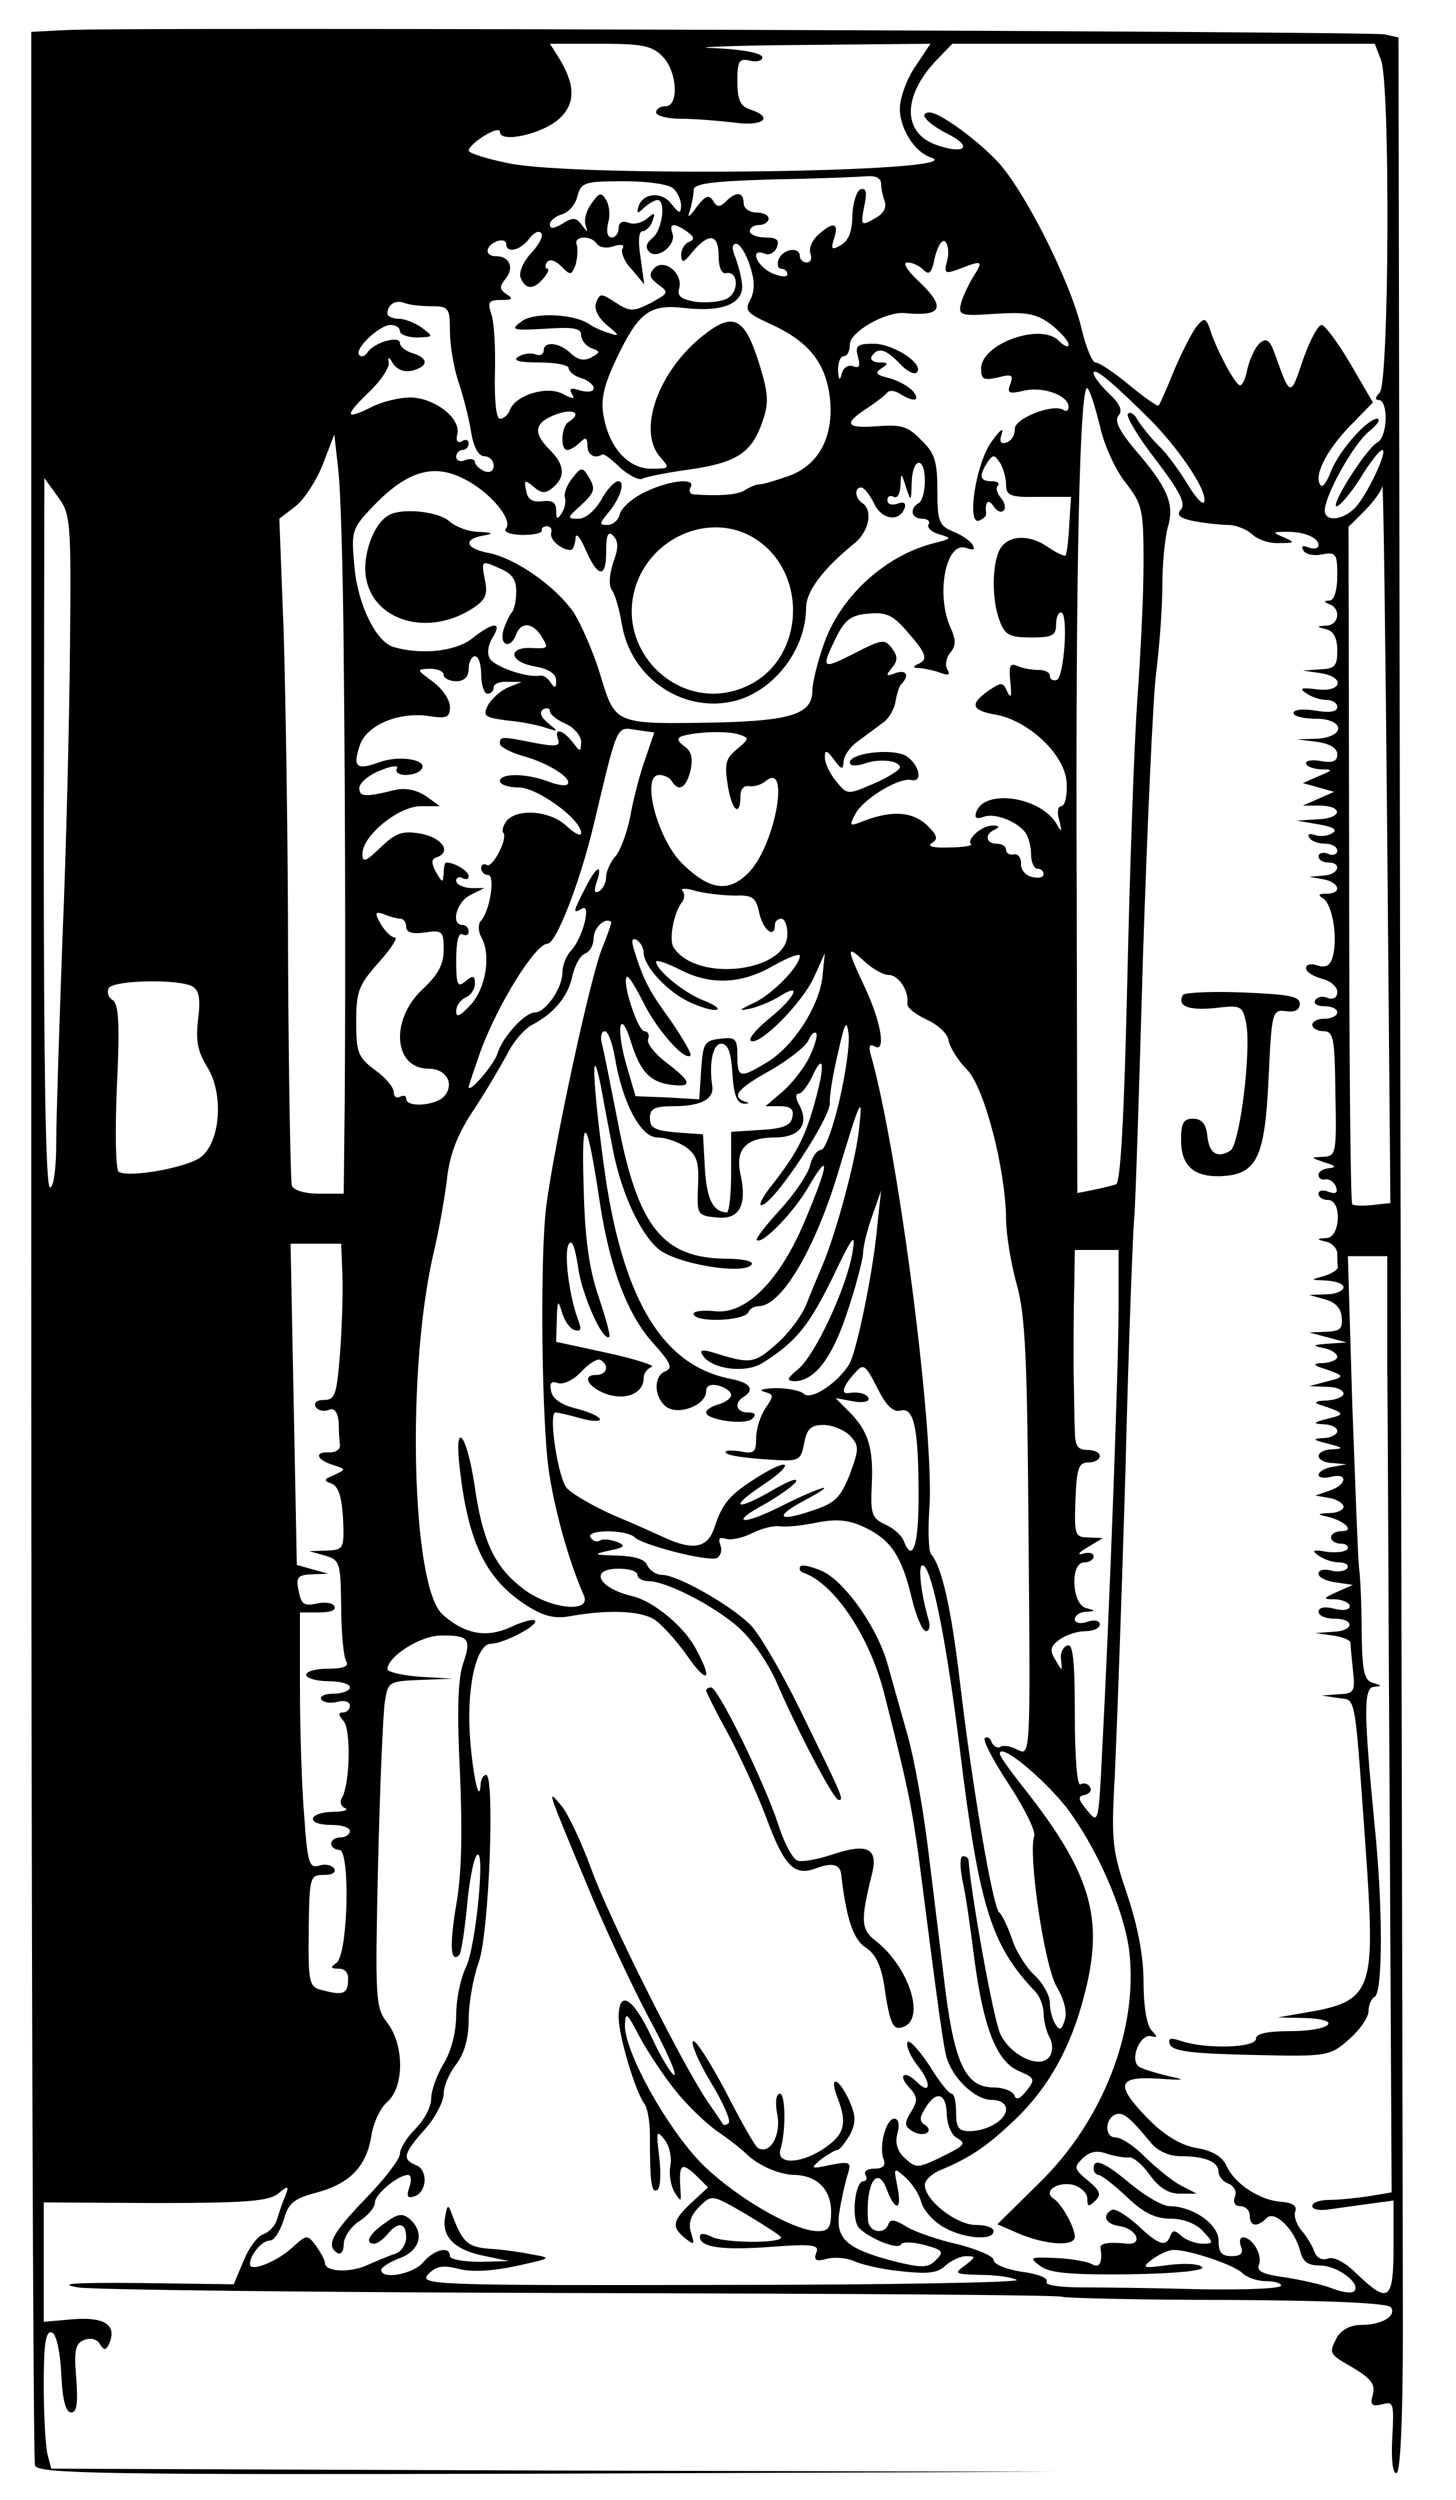 <?xml version="1.0" standalone="no"?>
<!DOCTYPE svg PUBLIC "-//W3C//DTD SVG 20010904//EN"
 "http://www.w3.org/TR/2001/REC-SVG-20010904/DTD/svg10.dtd">
<svg version="1.0" xmlns="http://www.w3.org/2000/svg"
 width="233pt" height="400pt" viewBox="0 0 233 400"
 preserveAspectRatio="xMidYMid meet">
<g transform="translate(0,400) scale(0.1,-0.1)"
fill="#000000" stroke="none">
<path d="M108 3952 l-58 -3 0 -1939 c0 -1067 3 -1947 6 -1955 5 -13 103 -15
818 -13 l811 3 -801 2 -802 3 -6 23 c-3 12 -6 62 -6 110 0 67 3 88 13 85 7 -3
13 -28 15 -66 2 -42 7 -62 16 -62 9 0 11 14 8 55 -4 45 -1 56 13 61 10 4 21 1
25 -7 7 -11 10 -10 16 4 10 28 -10 40 -60 36 l-46 -4 0 95 0 96 178 -1 c145 0
182 3 197 15 17 14 18 13 11 -5 -5 -11 -10 -28 -13 -37 -3 -10 -13 -20 -22
-23 -9 -3 -23 -22 -31 -42 l-16 -38 -149 2 c-106 1 -135 -1 -100 -7 28 -4 391
-8 809 -9 417 -1 762 -3 766 -6 4 -2 123 -5 263 -5 168 -1 259 -5 263 -12 9
-14 -15 -28 -48 -28 -17 0 -31 -8 -38 -19 -14 -27 -14 -27 26 -50 28 -17 35
-26 31 -42 -5 -17 -2 -20 15 -16 18 5 19 2 16 -54 -2 -36 1 -58 7 -56 6 2 10
87 10 228 0 123 -2 999 -4 1947 l-3 1722 -22 5 c-23 5 -2016 12 -2108 7z m952
-42 c24 -24 27 -80 5 -80 -8 0 -15 -4 -15 -10 0 -5 17 -10 39 -10 21 0 59 -3
85 -6 47 -7 66 8 26 21 -15 5 -20 15 -20 45 0 33 3 37 20 33 11 -3 20 0 20 5
0 7 -31 13 -77 15 -43 1 17 4 134 5 l212 2 -24 -36 c-14 -20 -25 -51 -25 -68
0 -32 24 -70 50 -78 72 -24 -574 -32 -677 -9 -35 7 -63 16 -63 20 1 12 50 42
50 30 0 -19 70 -3 96 22 25 24 25 53 -2 97 l-14 22 80 0 c67 0 83 -3 100 -20z
m1150 -6 c15 -38 13 -517 -2 -532 -7 -7 -8 -12 -2 -12 16 0 15 -59 -2 -68 -18
-10 -76 -102 -65 -102 5 0 22 20 38 45 15 25 31 45 35 45 10 0 -25 -74 -44
-93 -20 -20 -48 -22 -48 -4 0 24 45 105 70 126 14 11 20 20 14 21 -16 0 -61
-51 -74 -84 -6 -16 -13 -26 -16 -23 -13 13 7 54 44 93 l39 40 -36 62 c-20 34
-41 62 -46 62 -6 0 -19 -25 -30 -56 -20 -60 -20 -60 -45 10 -8 22 -13 26 -24
17 -7 -6 -16 -25 -20 -42 -3 -17 -9 -28 -13 -25 -9 5 -38 60 -47 90 -6 17 -9
18 -20 5 -7 -8 -23 -39 -36 -69 -12 -30 -24 -57 -26 -59 -1 -2 -23 13 -47 33
-24 20 -48 36 -54 36 -5 0 -15 24 -22 53 -17 75 -93 226 -137 271 -35 36 -91
76 -106 76 -20 0 -4 -18 30 -35 41 -21 24 -33 -22 -16 -52 20 -51 78 2 134
l26 27 338 0 338 0 10 -26z m-800 -198 c0 -8 3 -21 6 -29 3 -10 -3 -20 -17
-27 -21 -12 -22 -11 -16 20 5 23 3 30 -6 27 -6 -2 -12 -21 -13 -41 0 -26 -6
-41 -18 -48 -15 -9 -17 -7 -11 11 8 25 -2 27 -26 5 -10 -9 -15 -22 -12 -30 3
-8 0 -14 -6 -14 -6 0 -11 5 -11 10 0 16 -27 12 -34 -5 -3 -8 -1 -15 4 -15 6 0
10 -4 10 -9 0 -5 -11 -4 -25 2 -25 12 -36 41 -11 31 7 -3 16 2 19 10 5 12 0
16 -18 16 -14 0 -25 5 -25 10 0 6 7 10 15 10 8 0 15 5 15 10 0 6 -9 10 -20 10
-11 0 -20 7 -20 15 0 18 -12 19 -28 3 -10 -10 -15 -10 -21 1 -7 10 -12 8 -26
-10 -12 -17 -16 -19 -11 -6 3 10 6 25 6 33 0 10 27 14 128 17 70 1 137 4 150
5 13 1 22 -3 22 -12z m-332 -8 c7 -7 12 -19 12 -28 -1 -12 -3 -12 -15 3 -15
21 -46 19 -53 -3 -4 -12 -2 -13 9 -2 7 6 17 12 21 12 14 0 8 -47 -7 -60 -11
-9 -13 -16 -6 -23 13 -13 44 11 37 30 -6 16 3 17 24 2 11 -8 12 -12 3 -16 -7
-2 -13 -12 -13 -21 1 -14 4 -13 19 6 26 30 41 28 41 -8 0 -18 5 -29 12 -27 20
4 21 -31 1 -41 -10 -5 -32 -7 -49 -5 -24 4 -31 9 -27 22 6 24 -24 48 -40 32
-9 -10 -8 -15 6 -26 18 -13 17 -14 -12 -30 -28 -14 -33 -14 -56 1 -23 15 -25
15 -31 0 -4 -10 3 -24 17 -36 21 -17 21 -19 4 -13 -11 3 -24 9 -30 13 -24 18
-90 21 -110 6 -19 -14 -16 -15 38 -12 44 3 57 1 57 -10 0 -8 7 -17 16 -21 15
-5 15 -7 0 -15 -11 -6 -21 -4 -32 6 -18 18 -44 21 -44 5 0 -6 -6 -9 -13 -6 -8
3 -20 1 -28 -4 -9 -6 2 -9 34 -9 26 0 47 -4 47 -9 0 -5 9 -13 20 -16 11 -3 20
-11 20 -16 0 -6 -9 -7 -21 -4 -15 5 -19 4 -14 -5 6 -9 2 -9 -15 0 -25 13 -75
-2 -84 -26 -3 -8 -10 -14 -16 -14 -6 0 -9 29 -8 73 1 39 -1 82 -6 95 -6 19 -4
22 16 22 18 0 20 2 9 9 -12 8 -12 12 -2 25 14 17 7 36 -15 36 -19 0 -18 16 1
24 8 3 15 1 15 -4 0 -16 22 -11 36 7 7 10 16 15 20 10 4 -4 -3 -18 -16 -32
-13 -14 -20 -31 -17 -39 8 -20 21 -20 37 -1 7 8 9 15 6 15 -4 0 -4 5 -1 10 4
6 13 4 23 -6 15 -15 16 -15 23 2 3 11 4 25 2 32 -6 15 23 16 32 2 4 -6 16 -8
27 -4 13 4 18 2 14 -4 -3 -5 3 -21 15 -33 l20 -24 -6 43 c-4 25 -3 42 3 42 5
0 13 7 16 16 5 14 4 15 -9 4 -8 -7 -22 -10 -30 -6 -9 3 -15 0 -15 -9 0 -8 -5
-15 -11 -15 -7 0 -9 9 -6 23 4 12 2 29 -3 37 -8 13 -11 12 -23 -5 -8 -10 -13
-26 -10 -35 4 -13 4 -13 -6 0 -9 12 -14 13 -31 2 -14 -8 -20 -9 -20 -1 0 6 9
13 19 16 11 3 22 16 25 29 6 22 11 24 74 24 40 0 73 -5 80 -12z m438 -114 c-6
-22 -4 -23 20 -14 36 14 38 13 22 -12 -8 -13 -17 -32 -20 -43 -5 -20 -1 -21
56 -17 51 3 65 0 89 -18 15 -12 27 -26 27 -31 0 -6 -7 -3 -16 6 -29 29 -124
-5 -124 -45 0 -17 4 -19 27 -14 22 6 25 4 20 -10 -6 -15 -3 -17 22 -11 31 7
71 -8 71 -26 0 -6 -4 -8 -8 -5 -17 11 -80 -14 -78 -31 0 -9 -5 -18 -13 -21
-10 -3 -12 1 -8 14 4 11 -3 6 -15 -11 -26 -33 -42 -136 -21 -128 7 3 12 8 11
11 -2 19 3 25 12 12 5 -8 12 -11 16 -7 4 3 2 13 -4 20 -7 8 -9 17 -5 20 3 4
-1 7 -10 7 -19 0 -21 8 -7 30 9 13 11 13 20 0 5 -8 10 -24 10 -35 0 -18 6 -21
52 -20 l52 0 -3 -45 c-1 -25 -4 -47 -6 -49 -2 -1 -14 4 -27 13 -31 22 -65 20
-78 -3 -13 -25 -13 -82 0 -115 8 -22 16 -26 50 -26 33 0 40 3 40 20 0 11 3 20
8 20 12 0 5 -104 -7 -108 -6 -2 -11 1 -11 7 0 5 -8 9 -17 9 -10 0 -25 2 -34 6
-13 6 -15 1 -12 -26 2 -22 1 -27 -5 -15 -7 16 -9 16 -30 2 -31 -22 -28 -32 14
-39 53 -11 110 -66 111 -110 1 -20 -3 -36 -9 -36 -5 0 -7 -10 -3 -22 5 -20 4
-21 -5 -5 -27 43 -116 55 -128 17 -3 -9 1 -11 12 -7 18 7 56 -8 68 -27 4 -6 8
-21 8 -33 0 -13 5 -23 10 -23 6 0 10 -4 10 -9 0 -5 -8 -7 -19 -4 -10 2 -18 12
-17 21 0 10 -5 16 -11 15 -7 -2 -13 2 -13 7 0 6 -7 10 -15 10 -18 0 -20 16 -2
23 7 4 6 6 -4 6 -17 1 -43 -22 -35 -30 3 -2 -13 -5 -36 -5 -25 -1 -35 2 -27 7
11 6 9 13 -9 30 -24 21 -57 23 -106 3 -16 -6 -17 -5 -7 14 13 24 69 58 89 54
20 -5 13 26 -9 39 -23 12 -89 4 -89 -11 0 -6 10 -6 23 -2 24 9 57 5 57 -6 0
-4 -19 -16 -42 -26 -42 -18 -42 -18 -60 4 -10 12 -18 29 -18 38 0 13 3 12 15
-4 12 -16 14 -16 15 -3 0 9 10 24 23 33 12 9 30 22 39 29 10 6 19 22 21 34 2
12 6 26 10 29 13 14 7 23 -10 17 -15 -6 -16 -4 -6 8 10 12 10 19 0 32 -11 15
-16 14 -59 -8 -53 -27 -55 -26 -30 25 14 28 24 36 51 38 29 3 40 -2 63 -29 31
-35 34 -45 16 -52 -8 -4 -7 -6 4 -6 9 -1 24 -4 34 -8 12 -4 15 -3 10 6 -4 6
-2 19 5 27 9 11 9 20 0 40 -24 54 -7 140 26 127 11 -4 14 -3 9 6 -5 7 -19 16
-32 21 -21 9 -24 16 -24 65 0 47 -4 60 -26 81 -21 22 -32 25 -70 22 -51 -4
-55 4 -16 29 15 10 29 21 32 25 3 4 12 3 20 -2 22 -14 34 -12 21 4 -7 8 -24
17 -38 21 -21 5 -24 8 -12 16 11 7 11 9 -4 9 -10 0 -15 5 -12 10 10 15 22 12
45 -12 11 -12 23 -18 27 -14 13 13 -37 46 -69 46 -26 0 -30 -3 -25 -21 4 -15
2 -19 -8 -15 -8 3 -16 -3 -18 -12 -3 -12 -5 -11 -6 6 0 12 4 22 9 22 6 0 10 8
10 19 0 20 58 53 88 50 60 -6 67 9 21 52 -18 17 -25 29 -17 29 8 0 19 -5 26
-12 9 -9 13 -5 18 20 4 17 11 29 16 26 5 -4 7 -17 4 -30z m-316 -9 c8 -24 8
-40 1 -54 -10 -18 -6 -22 31 -39 62 -28 89 -62 96 -118 7 -63 -18 -109 -67
-126 -20 -7 -40 -13 -46 -13 -5 0 -17 -5 -24 -10 -13 -7 -40 -9 -82 -6 -5 1
-7 6 -4 11 10 16 -33 12 -72 -7 -20 -9 -38 -25 -41 -35 -2 -10 -11 -18 -20
-18 -13 0 -13 2 0 18 20 23 30 52 17 52 -5 0 -18 -13 -27 -30 -10 -17 -25 -30
-36 -30 -19 0 -19 1 2 20 25 23 26 28 12 50 -8 13 -11 12 -24 -5 -9 -11 -14
-25 -12 -31 2 -6 0 -17 -5 -25 -7 -11 -9 -10 -9 4 0 13 -6 17 -22 15 -16 -2
-24 3 -26 17 -4 17 -2 18 12 6 13 -11 19 -11 31 -1 20 17 19 36 -5 60 -28 28
-25 44 10 57 28 10 42 2 20 -12 -12 -7 -14 -45 -2 -45 4 0 13 5 20 12 9 9 12
8 12 -5 0 -15 12 -22 24 -14 3 1 16 -9 29 -22 14 -12 30 -20 35 -17 5 3 40 10
77 15 75 11 99 27 116 79 10 29 8 45 -7 93 -23 72 -41 80 -89 42 -72 -57 -106
-153 -68 -195 15 -17 15 -18 -15 -18 -36 0 -67 33 -76 84 -5 26 0 48 19 89 37
78 54 91 112 84 63 -7 96 9 90 42 -2 15 -8 34 -12 44 -4 10 -3 17 3 17 6 0 16
-16 22 -35z m-509 -65 c27 0 29 -3 29 -40 0 -21 6 -59 14 -82 8 -24 17 -60 20
-80 4 -24 12 -38 21 -38 8 0 15 -7 15 -15 0 -9 -6 -12 -15 -9 -8 4 -15 10 -15
15 0 4 -7 6 -15 3 -8 -4 -15 -1 -15 5 0 6 5 11 10 11 6 0 10 5 10 11 0 5 -5 7
-11 3 -7 -4 -10 1 -7 12 5 26 -38 58 -76 58 -17 0 -46 -7 -63 -16 -42 -21 -42
-13 0 27 18 18 31 38 29 46 -2 9 1 8 7 -3 7 -10 19 -14 31 -11 26 7 26 20 0
28 -11 3 -20 11 -20 16 0 13 -42 1 -52 -15 -4 -6 -10 -8 -13 -4 -9 9 32 48 50
48 8 0 15 -4 15 -10 0 -5 12 -10 28 -10 26 1 26 1 8 15 -11 8 -28 15 -38 15
-10 0 -18 4 -18 8 0 15 13 23 28 17 7 -3 27 -5 43 -5z m1154 -186 c45 -47 88
-111 82 -127 -2 -6 -14 7 -27 29 -13 21 -33 49 -46 61 -13 13 -27 31 -33 40
-5 10 -12 15 -16 11 -4 -3 16 -37 44 -73 38 -50 49 -70 41 -80 -8 -9 -3 -14
21 -19 17 -3 42 -6 55 -6 12 0 29 -7 38 -15 8 -8 27 -15 43 -14 25 0 26 1 8 9
-19 8 -19 9 2 9 28 1 53 -9 53 -21 0 -6 -7 -7 -16 -4 -9 4 -13 2 -8 -5 3 -6
17 -9 30 -6 22 4 24 1 24 -34 0 -24 -5 -39 -12 -40 -10 0 -10 -2 0 -6 18 -7
15 -33 -5 -34 -17 -1 -17 -2 0 -6 11 -3 17 -14 17 -34 0 -25 -4 -29 -27 -30
l-28 -2 28 -4 c40 -6 35 -31 -5 -26 -25 3 -30 2 -18 -6 8 -6 23 -11 33 -11 9
0 17 -5 17 -11 0 -8 -12 -10 -35 -6 -19 3 -35 2 -35 -4 0 -5 16 -9 35 -9 47 0
49 -29 3 -32 l-33 -1 33 -4 c20 -3 32 -10 32 -20 0 -11 -7 -14 -25 -11 -14 3
-25 1 -25 -3 0 -5 10 -9 23 -10 21 0 21 -1 -3 -11 l-25 -11 25 -7 25 -7 -25
-11 -25 -11 28 0 c38 -1 34 -21 -5 -22 l-33 -2 35 -6 c24 -4 31 -9 22 -14 -7
-5 -20 -6 -28 -3 -9 3 -12 1 -9 -4 3 -6 15 -10 26 -10 10 0 19 -5 19 -11 0 -6
-7 -9 -15 -5 -8 3 -15 1 -15 -4 0 -6 7 -10 15 -10 24 0 17 -20 -7 -21 l-23 -2
23 -4 c26 -5 30 -23 5 -23 -13 0 -15 -2 -5 -8 14 -10 23 -61 15 -92 -4 -15
-11 -19 -24 -15 -11 4 -19 2 -19 -4 0 -6 11 -13 25 -17 14 -3 25 -13 25 -21 0
-9 -6 -13 -15 -10 -8 4 -17 2 -20 -3 -4 -6 3 -10 14 -10 12 0 21 -4 21 -10 0
-5 -9 -10 -20 -10 -11 0 -20 -4 -20 -10 0 -5 8 -10 18 -10 16 0 18 -11 19
-100 2 -97 1 -100 -20 -101 -21 -1 -20 -1 3 -9 17 -5 19 -8 8 -9 -10 -1 -18
-5 -18 -11 0 -5 5 -9 11 -7 6 1 14 -4 17 -12 3 -10 0 -12 -12 -8 -9 4 -16 2
-16 -3 0 -6 7 -10 15 -10 23 0 20 -60 -2 -61 -17 -1 -17 -2 0 -6 9 -2 17 -11
17 -19 0 -8 0 -17 1 -21 0 -5 -10 -11 -23 -15 -22 -6 -21 -6 5 -7 15 -1 27 -5
27 -11 0 -5 -12 -11 -27 -11 l-28 -1 25 -7 c16 -4 26 -14 27 -28 2 -19 -2 -23
-25 -24 l-27 -1 30 -8 30 -8 -30 -2 c-25 -2 -26 -3 -7 -7 12 -2 22 -9 22 -14
0 -5 -10 -9 -22 -10 -14 0 -17 -2 -8 -6 43 -14 44 -16 15 -23 l-30 -8 28 -1
c15 0 27 -5 27 -11 0 -5 -12 -10 -27 -11 -16 0 -21 -3 -13 -6 43 -14 44 -16
15 -23 -24 -6 -25 -8 -7 -9 12 0 22 -5 22 -11 0 -5 -10 -11 -22 -11 -19 -1
-17 -3 7 -9 24 -6 26 -8 8 -9 -13 0 -23 -5 -23 -11 0 -5 10 -11 23 -11 l22 -2
-22 -4 c-13 -2 -23 -8 -23 -13 0 -4 9 -6 20 -3 28 7 25 -13 -2 -22 l-23 -8 23
-4 c12 -2 22 -9 22 -14 0 -5 -10 -10 -22 -10 -21 -1 -21 -2 -3 -6 28 -7 43
-23 22 -23 -9 0 -17 -4 -17 -10 0 -5 7 -10 16 -10 8 0 13 -4 10 -9 -3 -4 -18
-6 -33 -4 -22 4 -25 2 -13 -6 8 -6 23 -11 33 -11 10 0 16 -4 13 -9 -3 -5 -15
-7 -26 -4 -11 3 -20 1 -20 -5 0 -6 12 -12 28 -14 l27 -4 -25 -11 c-24 -11 -24
-12 -2 -12 12 -1 22 -6 22 -11 0 -6 -11 -8 -25 -4 -15 4 -25 2 -25 -5 0 -6 11
-11 25 -11 34 0 32 -20 -2 -21 l-28 -2 28 -4 c15 -2 27 -7 28 -11 0 -4 2 -24
4 -44 4 -35 2 -38 -23 -39 l-27 -2 27 -4 c29 -5 25 19 46 -278 12 -190 5 -208
-97 -225 l-46 -8 43 -1 c63 -2 42 -21 -24 -21 -36 0 -54 -4 -54 -12 0 -15 -80
-17 -119 -4 -18 6 -22 5 -19 -5 4 -11 35 -15 130 -17 124 -3 126 -2 157 25 17
15 31 35 31 45 0 9 4 20 10 23 13 8 13 145 0 272 -18 185 -18 223 -1 224 13 1
12 2 -1 6 -15 4 -18 17 -19 81 0 42 -2 88 -4 102 -2 14 -6 132 -11 263 l-7
237 32 0 31 0 0 -167 c1 -93 2 -430 4 -749 l3 -582 -36 -6 c-20 -3 -48 -6 -63
-6 -16 0 -28 -4 -28 -10 0 -5 12 -8 28 -5 15 2 44 6 65 9 l37 5 0 -75 c0 -85
-8 -91 -58 -43 -19 19 -38 29 -47 25 -10 -3 -18 1 -22 12 -3 9 -13 25 -21 34
-8 10 -12 23 -9 30 3 9 -6 14 -24 15 -34 3 -74 29 -87 59 -7 14 -23 23 -47 27
-24 4 -50 19 -76 45 -55 56 -52 70 14 66 44 -3 46 -2 17 4 -20 5 -41 11 -47
15 -16 10 1 53 19 49 10 -3 11 -1 1 9 -8 8 -13 39 -13 77 0 42 -9 89 -26 140
-24 71 -26 85 -20 192 3 63 11 282 17 485 5 204 12 386 14 405 2 19 8 207 14
417 7 211 16 415 21 455 5 40 10 102 10 138 0 36 4 79 9 97 11 37 -1 64 -54
125 -24 29 -32 45 -25 53 7 8 2 19 -15 35 -14 13 -25 28 -25 33 0 11 32 -16
95 -79z m-84 -9 c6 -27 24 -67 40 -87 27 -35 29 -42 29 -130 0 -51 -5 -149
-10 -218 -5 -69 -12 -271 -16 -448 -5 -221 -11 -325 -18 -327 -6 -2 -22 -6
-37 -9 l-25 -5 -1 482 c-2 521 5 826 18 805 5 -7 13 -35 20 -63z m-1211 -364
c3 -267 3 -634 1 -773 l-1 -88 -39 0 c-22 0 -41 5 -44 13 -2 6 -5 167 -6 357
0 190 -4 427 -7 527 l-7 183 26 20 c14 11 34 42 44 68 l18 47 6 -54 c4 -29 8
-164 9 -300z m930 280 c0 -17 -4 -33 -10 -36 -15 -9 -12 -25 6 -25 8 0 13 -4
10 -9 -3 -5 4 -12 17 -16 21 -6 20 -7 -8 -14 -76 -19 -147 -82 -175 -157 -11
-30 -20 -66 -20 -79 0 -37 -33 -48 -150 -51 -167 -3 -165 -4 -189 75 -11 37
-31 82 -43 101 -29 42 -92 86 -135 95 -38 7 -43 22 -10 28 18 3 16 5 -7 6 -16
0 -37 8 -47 17 -18 16 -78 22 -98 9 -24 -14 -42 -66 -35 -101 13 -69 101 -93
171 -47 20 13 24 22 19 45 -6 32 -6 32 27 17 18 -8 24 -19 23 -38 0 -14 -4
-28 -7 -31 -3 -3 -9 -15 -13 -27 -8 -26 11 -33 20 -8 8 21 27 19 41 -4 11 -18
10 -19 -14 -18 -40 3 -40 -21 1 -29 24 -4 36 -12 36 -23 0 -12 -2 -13 -9 -3
-4 7 -12 12 -17 11 -21 -4 -76 15 -81 29 -4 8 -1 23 6 33 15 25 0 24 -34 -3
-27 -21 -83 -26 -126 -13 -28 9 -57 69 -62 130 -5 57 -5 59 36 101 51 51 92
62 139 38 41 -20 79 -65 68 -79 -5 -6 4 -10 25 -11 19 0 33 3 32 7 -1 4 3 7 8
7 6 0 9 -5 7 -11 -3 -10 16 -27 31 -27 4 0 7 8 8 18 0 10 6 5 15 -15 20 -47
34 -50 34 -7 0 28 3 35 11 27 9 -9 9 -20 0 -44 -6 -19 -7 -36 -2 -43 5 -6 12
-30 16 -54 14 -88 100 -145 183 -123 62 17 112 83 112 149 0 26 28 63 79 104
22 19 28 52 11 63 -12 8 -13 25 -2 25 5 0 14 -12 21 -26 12 -26 41 -30 49 -6
2 7 -2 10 -12 6 -9 -3 -16 -1 -16 6 0 6 5 8 10 5 6 -3 10 4 11 17 1 23 1 23 9
-2 8 -24 8 -23 9 8 1 40 21 43 21 3z m-1368 -265 c-1 -116 -6 -326 -12 -466
-5 -140 -10 -288 -10 -327 0 -42 -4 -73 -10 -73 -7 0 -10 196 -10 568 l1 567
21 -29 c21 -28 22 -38 20 -240z m2085 -894 c-16 -2 -31 -1 -33 1 -3 2 -5 247
-5 544 l-1 540 26 26 c14 14 27 32 28 39 2 7 5 -248 8 -567 l5 -580 -28 -3z
m-984 1063 c80 -56 73 -186 -12 -230 -113 -58 -233 64 -175 178 37 70 126 95
187 52z m-443 -215 c0 -16 5 -30 10 -30 6 0 10 5 10 10 0 6 10 10 23 9 l22 0
-22 -9 c-12 -5 -26 -18 -32 -28 -9 -18 -6 -20 32 -25 23 -2 51 -8 62 -12 19
-6 19 -6 2 8 -12 10 -14 17 -8 22 6 3 11 2 11 -3 0 -5 11 -14 25 -20 14 -6 25
-20 25 -29 -1 -17 -1 -17 -14 0 -16 20 -30 23 -23 4 4 -11 -3 -12 -36 -6 -55
11 -57 11 -57 -1 0 -5 17 -14 38 -20 40 -11 79 -36 70 -45 -3 -3 -17 -1 -32 5
-35 13 -76 13 -76 0 0 -5 13 -10 30 -10 30 0 100 -51 100 -73 0 -6 -10 -1 -23
11 -26 25 -78 29 -96 9 -6 -8 -8 -16 -6 -19 9 -8 -17 -58 -26 -52 -5 3 -9 0
-9 -5 0 -6 5 -11 11 -11 12 0 3 -59 -12 -74 -4 -5 -4 -17 2 -27 15 -29 6 -81
-18 -107 -17 -18 -23 -21 -23 -10 0 9 7 18 15 22 8 3 15 13 15 22 0 13 -3 14
-15 4 -13 -11 -15 -6 -15 34 0 29 4 45 10 41 6 -3 10 -1 10 4 0 6 -4 11 -10
11 -19 0 -10 37 13 48 l22 11 -22 0 c-13 1 -23 6 -23 12 0 5 5 7 10 4 6 -3 10
-2 10 3 0 8 -22 22 -36 22 -2 0 -4 -8 -4 -17 -1 -16 -2 -16 -12 1 -8 15 -8 21
0 24 25 8 11 31 -24 38 -30 5 -40 2 -65 -22 -24 -23 -29 -25 -29 -10 0 29 58
76 93 76 l31 0 -22 16 c-15 10 -33 14 -50 10 -48 -12 -57 -11 -57 3 0 8 15 21
33 28 19 8 31 9 27 3 -3 -5 3 -10 14 -10 11 0 23 4 26 10 9 15 -38 22 -69 10
-36 -13 -42 -7 -30 28 11 32 63 54 112 46 27 -4 32 -2 32 15 0 11 -12 29 -27
40 -27 20 -27 20 -5 21 12 0 22 -4 22 -10 0 -5 9 -10 20 -10 13 0 20 7 20 20
0 11 5 20 10 20 6 0 10 -13 10 -30z m263 -133 c-8 -22 -19 -63 -24 -91 -5 -27
-16 -57 -24 -66 -8 -9 -15 -24 -15 -33 0 -9 -5 -19 -11 -23 -8 -4 -9 0 -4 15
10 31 -1 25 -19 -11 -19 -37 -20 -41 -5 -32 16 10 2 -46 -17 -67 -8 -8 -14
-24 -14 -35 0 -25 -27 -64 -44 -64 -16 0 -52 -39 -60 -66 -6 -18 -46 -65 -46
-53 0 2 9 28 19 57 28 76 88 172 107 172 14 0 52 98 74 190 39 164 36 157 68
152 l29 -4 -14 -41z m149 38 c18 -6 17 -7 -3 -24 -18 -15 -20 -23 -14 -60 7
-40 20 -49 20 -13 0 9 6 16 14 14 7 -1 19 2 26 8 39 33 17 -96 -24 -143 -33
-36 -64 -33 -109 11 -40 39 -67 142 -37 142 7 0 17 -4 20 -10 11 -18 23 -11
30 17 4 19 2 31 -10 39 -11 8 -12 13 -4 16 22 7 71 9 91 3z m-5 -258 c27 1 33
-3 38 -28 6 -27 25 -42 25 -19 0 6 5 10 10 10 6 0 10 -11 10 -25 0 -60 -145
-78 -182 -21 -8 12 0 55 13 72 5 6 5 14 1 19 -4 4 7 4 23 -1 17 -4 44 -7 62
-7z m-536 -37 c5 0 9 -6 9 -13 0 -9 10 -12 30 -9 28 4 30 2 30 -28 0 -23 -9
-40 -35 -64 -51 -49 -45 -126 11 -126 28 0 42 -24 25 -44 -13 -15 -61 -19 -61
-4 0 5 -4 6 -10 3 -5 -3 -10 0 -10 8 0 7 -13 23 -30 35 -27 20 -30 28 -30 77
0 49 4 59 36 95 20 22 31 40 26 40 -6 0 -16 10 -23 22 -10 18 -9 20 6 15 9 -4
21 -7 26 -7z m323 -46 c-19 -45 -78 -320 -90 -415 -9 -73 -8 -300 2 -404 6
-60 31 -156 58 -217 14 -30 -54 -23 -97 10 -46 35 -65 76 -78 168 -13 84 -33
103 -23 22 14 -120 43 -177 110 -219 27 -16 43 -20 72 -14 54 9 103 8 127 -5
11 -6 35 -32 53 -57 33 -48 44 -44 17 6 -18 37 -69 79 -103 87 -55 13 -70 44
-22 44 17 0 30 -4 30 -10 0 -5 8 -10 18 -10 31 0 119 -47 152 -82 18 -18 41
-53 52 -78 34 -79 92 -190 100 -190 9 0 7 4 -62 145 -30 61 -65 121 -79 135
-32 32 -117 80 -141 80 -10 0 -20 7 -24 15 -3 10 -20 15 -48 16 -39 1 -40 2
-13 8 25 5 27 8 12 14 -11 4 -23 5 -27 2 -5 -3 -11 -1 -15 5 -8 13 58 13 71 0
12 -12 116 -39 131 -33 6 3 9 12 6 20 -4 11 -2 14 8 11 8 -3 26 1 41 8 15 8
35 13 45 12 10 -2 37 1 61 6 32 6 51 4 76 -8 42 -20 59 -46 75 -113 7 -29 17
-53 23 -53 5 0 7 8 4 18 -14 48 -18 97 -7 86 14 -13 36 -123 57 -293 31 -253
50 -314 122 -389 6 -7 12 -22 12 -33 0 -11 4 -28 9 -38 6 -10 6 -23 1 -31 -14
-22 -62 0 -79 35 -11 22 -47 223 -51 278 0 4 -4 7 -9 7 -5 0 -5 -16 -1 -38 5
-20 13 -77 19 -125 15 -113 36 -166 72 -181 25 -11 26 -13 12 -31 -11 -14 -17
-16 -20 -7 -3 6 -17 12 -33 12 -46 0 -64 40 -80 179 -5 42 -16 130 -24 196 -8
67 -23 152 -34 190 -11 39 -25 88 -31 110 -15 57 -66 131 -103 150 -17 8 -34
12 -37 9 -3 -4 -1 -9 6 -11 49 -18 105 -102 128 -193 38 -149 44 -181 55 -260
33 -256 40 -309 46 -326 12 -33 46 -64 71 -64 14 0 23 -6 23 -15 0 -17 -30
-35 -59 -35 -17 0 -21 6 -21 30 0 17 -3 30 -7 30 -5 0 -21 21 -37 47 -17 25
-32 41 -34 35 -2 -7 6 -24 17 -38 22 -27 20 -47 -1 -26 -20 20 -32 13 -14 -7
15 -16 15 -22 4 -40 -11 -18 -11 -23 2 -31 8 -5 18 -6 23 -3 5 3 4 9 -3 13 -9
6 -9 12 2 29 17 27 33 21 33 -13 1 -15 7 -31 15 -36 17 -10 16 -12 -29 -34
-32 -15 -36 -15 -52 0 -13 11 -17 25 -13 40 4 14 2 24 -5 24 -13 0 -25 -44
-17 -65 4 -10 -1 -15 -15 -15 -11 0 -17 -4 -14 -10 3 -5 2 -10 -3 -10 -14 0
-20 -59 -8 -74 15 -17 64 -37 68 -27 2 4 18 4 37 -1 30 -8 32 -11 19 -24 -13
-13 -22 -13 -64 -3 -78 20 -97 36 -91 78 3 20 9 47 13 60 7 22 5 23 -27 17
-32 -7 -33 -6 -15 9 11 8 23 15 26 15 4 0 12 11 20 24 10 20 10 30 -1 55 -17
37 -33 42 -19 5 17 -43 11 -61 -25 -84 -37 -23 -73 -23 -66 1 9 30 8 89 -1 89
-6 0 -8 -14 -4 -34 6 -33 -12 -64 -31 -53 -5 3 -28 44 -52 91 -25 47 -48 83
-52 80 -4 -2 8 -32 28 -65 20 -33 33 -62 29 -66 -3 -3 -7 -4 -9 -2 -1 2 -12
18 -23 34 -40 57 -161 299 -188 375 -15 41 -36 86 -47 100 -25 30 -24 29 40
-125 27 -66 72 -162 99 -213 27 -50 46 -92 41 -92 -4 0 -21 27 -36 60 -30 64
-53 78 -53 32 0 -30 27 -119 41 -138 5 -6 9 -28 9 -50 0 -75 2 -94 12 -88 5 3
6 27 3 52 -5 42 -5 45 8 29 8 -9 12 -28 10 -41 -3 -13 0 -32 6 -43 11 -17 11
-17 10 2 -3 42 1 46 23 26 l21 -21 -26 -24 c-31 -29 -33 -39 -11 -57 15 -12
16 -11 10 8 -5 15 -1 28 13 42 20 20 20 20 75 -12 30 -18 55 -34 56 -37 0 -10
-93 -9 -111 1 -12 6 -19 6 -19 0 0 -17 36 -22 115 -16 67 5 77 3 71 -10 -4
-12 0 -14 18 -9 13 3 32 1 43 -4 10 -5 43 -13 74 -16 44 -5 60 -3 72 9 9 8 24
15 33 15 16 0 16 -1 -2 -15 -18 -13 -16 -14 26 -15 25 0 50 -4 57 -8 7 -4
-206 -8 -473 -8 -461 -1 -484 0 -469 17 13 13 23 15 48 9 20 -6 54 -4 92 4 59
13 59 13 25 19 -19 4 -50 8 -69 9 -33 3 -41 11 -57 53 -7 19 -8 19 -12 -4 -5
-31 17 -52 65 -61 l38 -8 -47 -1 c-27 0 -48 4 -48 9 0 17 -25 11 -43 -10 -16
-19 -67 -28 -67 -12 0 4 14 13 30 19 33 12 40 42 15 63 -11 9 -19 8 -39 -7
-26 -18 -33 -33 -17 -33 5 0 14 7 21 15 17 21 30 19 30 -5 0 -11 -8 -23 -17
-26 -10 -3 -31 -12 -47 -19 -27 -12 -66 -10 -66 4 0 4 -6 16 -14 27 -14 19
-15 19 -38 -2 -25 -23 -68 -40 -68 -27 0 15 19 38 32 38 7 0 16 15 22 33 7 26
16 34 50 43 55 14 82 42 90 90 3 22 15 47 26 56 27 24 27 91 0 126 -19 25 -20
35 -15 254 3 125 8 243 11 261 5 31 6 32 57 34 l52 2 -52 3 c-29 2 -53 8 -53
12 0 20 51 53 84 54 46 1 51 -5 37 -45 -8 -23 -10 -76 -5 -173 4 -95 3 -164
-6 -213 -11 -66 -9 -94 5 -80 3 3 8 36 12 74 3 38 10 76 15 84 16 26 0 -147
-17 -179 -8 -17 -15 -50 -15 -75 0 -28 -8 -58 -20 -78 -11 -18 -20 -43 -20
-56 0 -13 -11 -34 -25 -48 -14 -14 -25 -32 -25 -40 0 -9 -25 -41 -55 -72 -54
-56 -64 -75 -45 -87 6 -3 10 3 10 14 0 11 11 28 25 37 14 9 25 22 25 30 0 13
37 44 53 44 5 0 6 -9 2 -20 -5 -15 -3 -18 9 -14 20 8 21 43 1 50 -22 9 -19 19
15 57 17 19 30 45 30 57 0 12 9 33 20 47 13 17 20 41 20 72 0 25 7 66 16 91
17 47 26 300 12 300 -5 0 -9 -8 -9 -17 -3 -37 -17 45 -18 103 -1 70 14 124 35
124 20 0 77 30 70 37 -3 3 -21 -2 -40 -11 -37 -17 -73 -11 -108 21 -50 45 -58
397 -13 583 7 30 16 80 20 111 4 40 16 72 41 110 20 30 44 71 55 91 10 21 29
43 42 49 34 18 57 46 63 78 4 16 12 32 20 35 8 3 14 14 14 25 0 16 18 34 28
26 1 -1 -5 -19 -14 -41z m66 -8 c0 -23 41 -66 77 -81 20 -9 38 -13 41 -10 3 2
-8 9 -24 15 -30 12 -74 48 -74 61 0 4 17 -2 37 -12 50 -26 99 -24 151 6 23 13
42 20 42 16 0 -17 -44 -62 -74 -76 -24 -11 -25 -13 -6 -9 14 3 35 12 48 20 36
23 25 -1 -15 -34 -21 -17 -35 -33 -32 -37 12 -11 81 58 101 100 l18 40 -4 -39
c-6 -48 -47 -111 -89 -136 -43 -26 -47 -25 -47 11 0 27 -3 30 -27 27 -26 -3
-28 -7 -31 -50 l-3 -47 -51 3 -51 2 -14 48 c-18 61 -11 96 7 38 15 -48 31 -64
66 -68 33 -4 30 6 -10 36 -18 14 -31 30 -29 37 3 7 0 13 -6 13 -10 0 -36 78
-28 87 3 2 14 -16 26 -40 21 -43 66 -95 76 -86 2 3 -12 27 -31 55 -35 48 -44
65 -59 113 -5 16 -4 21 4 17 6 -4 11 -13 11 -20z m392 -36 c16 0 33 -26 30
-46 -1 -6 13 -17 30 -25 18 -8 35 -23 36 -34 2 -11 15 -32 30 -47 28 -30 61
-159 62 -238 0 -25 8 -73 17 -105 14 -50 17 -119 19 -408 3 -343 3 -347 -17
-337 -11 6 -23 8 -28 5 -5 -3 -11 1 -14 7 -2 7 -7 10 -11 7 -4 -3 14 -37 39
-75 25 -38 43 -75 40 -82 -10 -28 16 -207 36 -241 12 -20 17 -41 13 -53 -5
-16 -8 -18 -15 -7 -5 8 -9 23 -9 35 0 11 -11 31 -25 44 -13 12 -30 39 -36 59
-7 20 -16 38 -20 41 -10 7 -43 200 -63 370 -14 118 -29 184 -46 203 -4 5 -5
36 -3 70 10 117 -50 579 -94 731 -3 12 -1 16 6 12 19 -12 12 36 -14 92 -31 66
-31 71 -2 44 13 -12 30 -22 39 -22z m-1113 -19 c10 -7 12 -21 8 -52 -4 -34 -1
-51 15 -77 26 -42 21 -118 -10 -143 -21 -17 -115 -34 -132 -24 -5 3 -6 63 -3
136 5 101 3 133 -7 139 -7 4 -9 13 -6 19 8 13 115 15 135 2z m1034 -183 c-10
-43 -23 -78 -29 -78 -7 0 -15 -12 -18 -26 -4 -14 -25 -45 -48 -70 -22 -24 -39
-46 -37 -48 8 -9 61 46 84 87 34 58 31 34 -6 -54 -40 -97 -95 -153 -145 -147
-19 2 -34 0 -34 -4 0 -15 83 -12 88 3 2 5 9 9 16 9 36 0 89 89 126 210 37 123
41 131 35 76 -5 -51 -37 -169 -59 -221 -7 -16 -19 -45 -26 -63 -7 -17 -28 -46
-48 -63 -35 -31 -41 -32 -101 -13 -17 5 -22 4 -17 -4 14 -23 69 -30 96 -13 54
34 74 59 112 136 33 69 38 75 32 40 -9 -54 -59 -163 -87 -186 -18 -15 -19 -18
-6 -19 32 0 60 36 84 108 14 41 25 84 26 95 0 12 7 40 15 62 l14 40 -6 -55
c-6 -71 -32 -197 -44 -221 -17 -30 -62 -61 -74 -49 -5 5 -26 9 -46 9 -19 -1
-27 -3 -17 -6 15 -4 16 -6 2 -26 -8 -12 -15 -33 -15 -48 0 -23 -3 -26 -27 -21
-16 2 -25 1 -21 -3 3 -4 32 -8 63 -10 55 -4 56 -3 62 26 4 23 11 29 31 29 14
0 33 -8 42 -17 15 -16 15 -21 0 -62 -15 -37 -23 -46 -60 -58 -55 -19 -62 -10
-13 16 60 32 29 24 -37 -9 -63 -32 -85 -28 -25 4 19 11 41 26 48 34 6 9 -10 3
-36 -12 -60 -35 -72 -29 -16 8 51 34 45 46 -8 13 -46 -29 -57 -42 -70 -82 -11
-32 -34 -36 -78 -16 -11 5 -48 22 -82 36 -34 15 -68 35 -76 44 -14 16 -30 121
-18 121 3 0 21 -4 39 -9 17 -5 32 -6 32 -2 0 4 -17 12 -37 17 -25 6 -39 16
-41 28 -3 13 0 17 11 13 8 -3 25 5 37 18 13 14 27 22 31 19 15 -9 10 -24 -7
-24 -26 0 -10 -23 21 -32 30 -8 55 4 55 27 0 8 6 15 13 18 6 2 -25 12 -70 22
l-83 18 1 36 c1 31 2 32 8 12 4 -14 13 -27 20 -29 10 -3 12 0 7 14 -15 38 -24
109 -16 123 5 9 10 -3 15 -36 6 -45 40 -121 50 -112 2 3 -6 31 -17 64 -15 44
-22 91 -24 175 -4 125 5 116 26 -25 16 -104 44 -179 86 -225 27 -30 31 -39 19
-44 -19 -7 -19 -40 0 -56 19 -16 65 1 65 24 0 9 7 12 20 9 11 -3 20 -10 20
-15 0 -5 -9 -12 -20 -15 -11 -3 -20 -9 -20 -13 0 -12 63 -21 74 -10 7 7 4 10
-7 10 -19 0 -23 15 -7 25 19 12 10 23 -22 29 -106 21 -169 123 -199 322 -19
133 -25 230 -8 149 4 -22 12 -65 18 -95 12 -70 42 -139 73 -167 26 -25 140
-44 151 -26 3 5 -15 9 -41 9 -101 1 -141 50 -173 217 -11 56 -22 112 -25 124
-4 13 -2 23 4 23 5 0 12 -19 16 -42 12 -72 41 -128 68 -128 13 0 33 -7 45 -15
18 -13 22 -24 20 -63 -2 -46 -1 -47 30 -50 36 -4 49 19 38 69 -9 40 9 59 55
59 41 0 56 22 38 54 -5 9 -5 16 0 16 5 0 14 12 21 26 18 40 22 24 7 -32 -16
-60 -29 -87 -69 -138 -17 -21 -25 -37 -17 -34 22 7 109 140 108 163 -1 11 5
47 13 80 11 50 14 55 17 30 2 -16 -5 -64 -15 -107z m-48 70 c-9 -18 -29 -43
-43 -55 l-27 -23 23 0 c17 0 23 -5 20 -17 -2 -14 -15 -19 -51 -21 l-47 -3 0
-65 c0 -35 -3 -64 -7 -64 -22 1 -32 21 -35 70 l-3 55 -42 3 c-35 3 -43 7 -43
23 0 15 7 19 38 19 43 0 64 11 62 31 -6 38 1 69 14 69 11 0 16 -14 18 -47 2
-34 7 -48 18 -49 9 0 10 1 3 3 -24 8 -13 21 41 51 29 17 56 38 60 48 4 9 9 14
12 11 3 -3 -2 -20 -11 -39z m-747 -350 c1 -29 -1 -86 -4 -125 -5 -64 -8 -73
-25 -73 -12 0 -17 -4 -14 -11 4 -6 13 -8 21 -5 9 4 14 -3 16 -19 0 -14 1 -31
2 -37 1 -7 -7 -12 -16 -12 -26 2 -22 -12 5 -20 21 -7 21 -7 2 -16 -17 -7 -18
-9 -4 -14 11 -5 16 -22 18 -56 2 -48 1 -50 -26 -51 l-28 -1 25 -7 c24 -7 25
-11 26 -82 0 -42 4 -81 8 -87 5 -8 -4 -12 -28 -12 -20 0 -36 -4 -36 -10 0 -5
16 -10 35 -10 19 0 35 -4 35 -10 0 -5 -12 -10 -26 -10 -14 0 -23 -4 -20 -9 3
-5 15 -7 26 -4 11 3 20 0 20 -6 0 -6 -5 -11 -11 -11 -8 0 -8 -4 1 -14 12 -15
10 -101 -3 -123 -4 -6 -1 -14 5 -16 7 -3 -2 -6 -19 -6 -41 -1 -44 -21 -3 -21
17 0 30 -4 30 -10 0 -5 -7 -10 -15 -10 -8 0 -15 -4 -15 -10 0 -5 6 -10 13 -10
18 0 14 -170 -5 -181 -10 -7 -9 -9 4 -9 11 0 16 -7 15 -20 -1 -21 -9 -23 -43
-14 -19 5 -21 12 -20 95 1 86 2 89 24 89 14 0 20 4 17 10 -4 6 -15 8 -24 5
-16 -5 -19 4 -24 77 -4 46 -7 138 -7 206 l0 122 31 0 c18 0 28 4 24 10 -3 6
-17 7 -29 4 -19 -4 -24 -1 -28 20 -5 22 -2 26 21 27 l26 1 -25 7 -25 7 -5 257
-5 257 41 0 40 0 2 -52z m1242 -50 c0 -97 -15 -496 -26 -705 -6 -121 -6 -122
-24 -100 -15 18 -16 23 -4 25 8 2 12 8 8 13 -3 5 -10 7 -15 4 -5 -4 -9 41 -9
110 0 89 -3 116 -12 112 -7 -2 -12 -13 -10 -23 2 -19 2 -19 -9 0 -10 16 -8 22
7 33 10 7 28 13 41 13 13 0 23 5 23 11 0 6 -9 8 -20 4 -11 -4 -20 -2 -20 4 0
6 8 12 18 12 16 1 16 2 0 6 -23 6 -26 73 -3 73 8 0 15 4 15 10 0 5 -8 7 -17 4
-10 -3 -7 2 7 10 l25 15 -23 1 c-22 0 -23 4 -21 60 2 51 5 60 21 60 10 0 18 5
18 10 0 6 -9 10 -20 10 -16 0 -20 7 -20 33 -1 17 -1 61 -2 97 0 36 0 93 1 128
l1 62 35 0 35 0 0 -92z m-349 -165 c22 6 29 -29 29 -139 0 -78 -10 -106 -24
-69 -3 8 -16 20 -30 26 -21 10 -23 17 -21 62 3 59 -5 87 -36 118 l-22 22 27
-5 c14 -3 26 -1 26 3 0 8 -15 13 -32 10 -13 -2 -9 11 9 31 15 17 17 16 37 -23
14 -28 25 -39 37 -36z m264 -633 c49 -64 93 -163 102 -231 15 -125 -41 -271
-143 -371 l-68 -67 37 -16 c42 -17 87 -20 87 -4 0 15 -21 53 -34 61 -18 12 7
28 32 22 12 -4 22 -13 22 -22 0 -13 2 -14 13 -3 10 10 7 16 -12 32 -22 18 -23
21 -9 35 11 11 23 14 39 8 13 -4 29 -7 36 -6 6 1 21 -11 33 -28 15 -21 30 -30
48 -30 l27 0 -25 13 c-14 7 -39 28 -57 45 -17 18 -39 32 -48 32 -18 0 -17 31
1 37 12 4 23 -6 56 -46 11 -13 29 -21 47 -21 39 0 61 -9 61 -25 0 -7 7 -16 16
-19 9 -4 14 -13 10 -21 -3 -9 0 -15 9 -15 8 0 15 -7 15 -15 0 -18 12 -19 27
-4 13 13 45 -18 54 -54 4 -16 12 -22 32 -22 27 0 66 -29 54 -41 -3 -4 -19 -2
-34 4 -15 6 -50 14 -76 18 -37 5 -47 10 -42 21 5 16 -11 43 -26 43 -5 0 -6 -7
-3 -15 4 -10 0 -15 -15 -15 -16 0 -21 6 -21 25 0 26 -41 55 -79 55 -10 0 -38
16 -61 35 -43 36 -60 43 -60 25 0 -5 4 -10 8 -10 4 0 25 -16 45 -35 27 -26 46
-35 70 -35 21 0 41 -8 52 -20 18 -19 17 -20 -1 -20 -11 0 -26 6 -33 12 -11 10
-14 10 -18 1 -7 -19 -18 -16 -53 17 -18 16 -36 27 -41 24 -16 -9 -10 -23 13
-26 27 -4 38 -30 12 -28 -29 3 -44 1 -43 -7 4 -23 -2 -33 -13 -26 -7 4 -33 9
-58 10 -42 2 -44 1 -25 -13 15 -11 47 -14 142 -13 75 1 120 6 117 11 -4 6 -27
7 -53 4 -43 -6 -45 -5 -27 9 11 8 26 15 34 15 26 0 97 -24 110 -37 7 -7 24
-13 38 -13 13 0 24 -3 24 -7 0 -5 -57 -7 -127 -6 -71 2 -156 3 -191 3 -37 0
-61 4 -57 9 3 6 -15 13 -40 16 -25 4 -45 12 -45 19 0 6 -26 17 -57 25 -32 7
-69 20 -82 28 -18 11 -26 13 -29 5 -6 -19 -32 -14 -33 6 -4 58 15 89 30 49 14
-37 25 -34 17 5 -6 30 -6 31 13 14 11 -10 22 -27 25 -39 3 -12 18 -30 35 -40
32 -19 81 -23 81 -7 0 6 -13 10 -29 10 -30 0 -81 39 -81 64 0 8 12 19 28 25
47 20 73 38 119 82 52 51 87 114 108 196 33 125 11 197 -102 339 -18 23 -33
44 -33 48 0 18 65 -35 105 -84z m-625 -454 c19 -24 50 -54 69 -67 19 -13 39
-29 45 -35 19 -19 54 -34 78 -34 35 -1 58 -23 58 -59 0 -25 -4 -31 -21 -31
-39 0 -133 55 -186 108 -56 57 -123 178 -123 221 1 23 3 21 23 -17 12 -23 38
-62 57 -86z"/>
<path d="M1893 2408 c-10 -18 9 -25 51 -21 42 5 44 4 50 -23 9 -44 -10 -195
-25 -205 -21 -13 -34 -5 -37 24 -2 19 -9 27 -23 27 -15 0 -19 -7 -19 -34 0
-41 20 -59 62 -58 59 2 72 28 78 155 5 109 6 112 28 109 14 -2 22 2 22 12 0
12 -18 15 -91 18 -50 2 -93 0 -96 -4z"/>
<path d="M1130 1295 c0 -2 15 -33 34 -67 19 -35 46 -94 61 -133 30 -82 46 -98
82 -84 24 9 37 6 39 -9 8 -70 19 -105 39 -118 16 -10 25 -29 30 -61 9 -62 14
-73 31 -66 35 13 9 95 -44 137 -25 19 -25 33 -6 110 9 39 -9 47 -63 29 -24 -8
-50 -13 -57 -10 -8 3 -22 30 -31 59 -23 69 -96 218 -107 218 -4 0 -8 -2 -8 -5z"/>
</g>
</svg>
